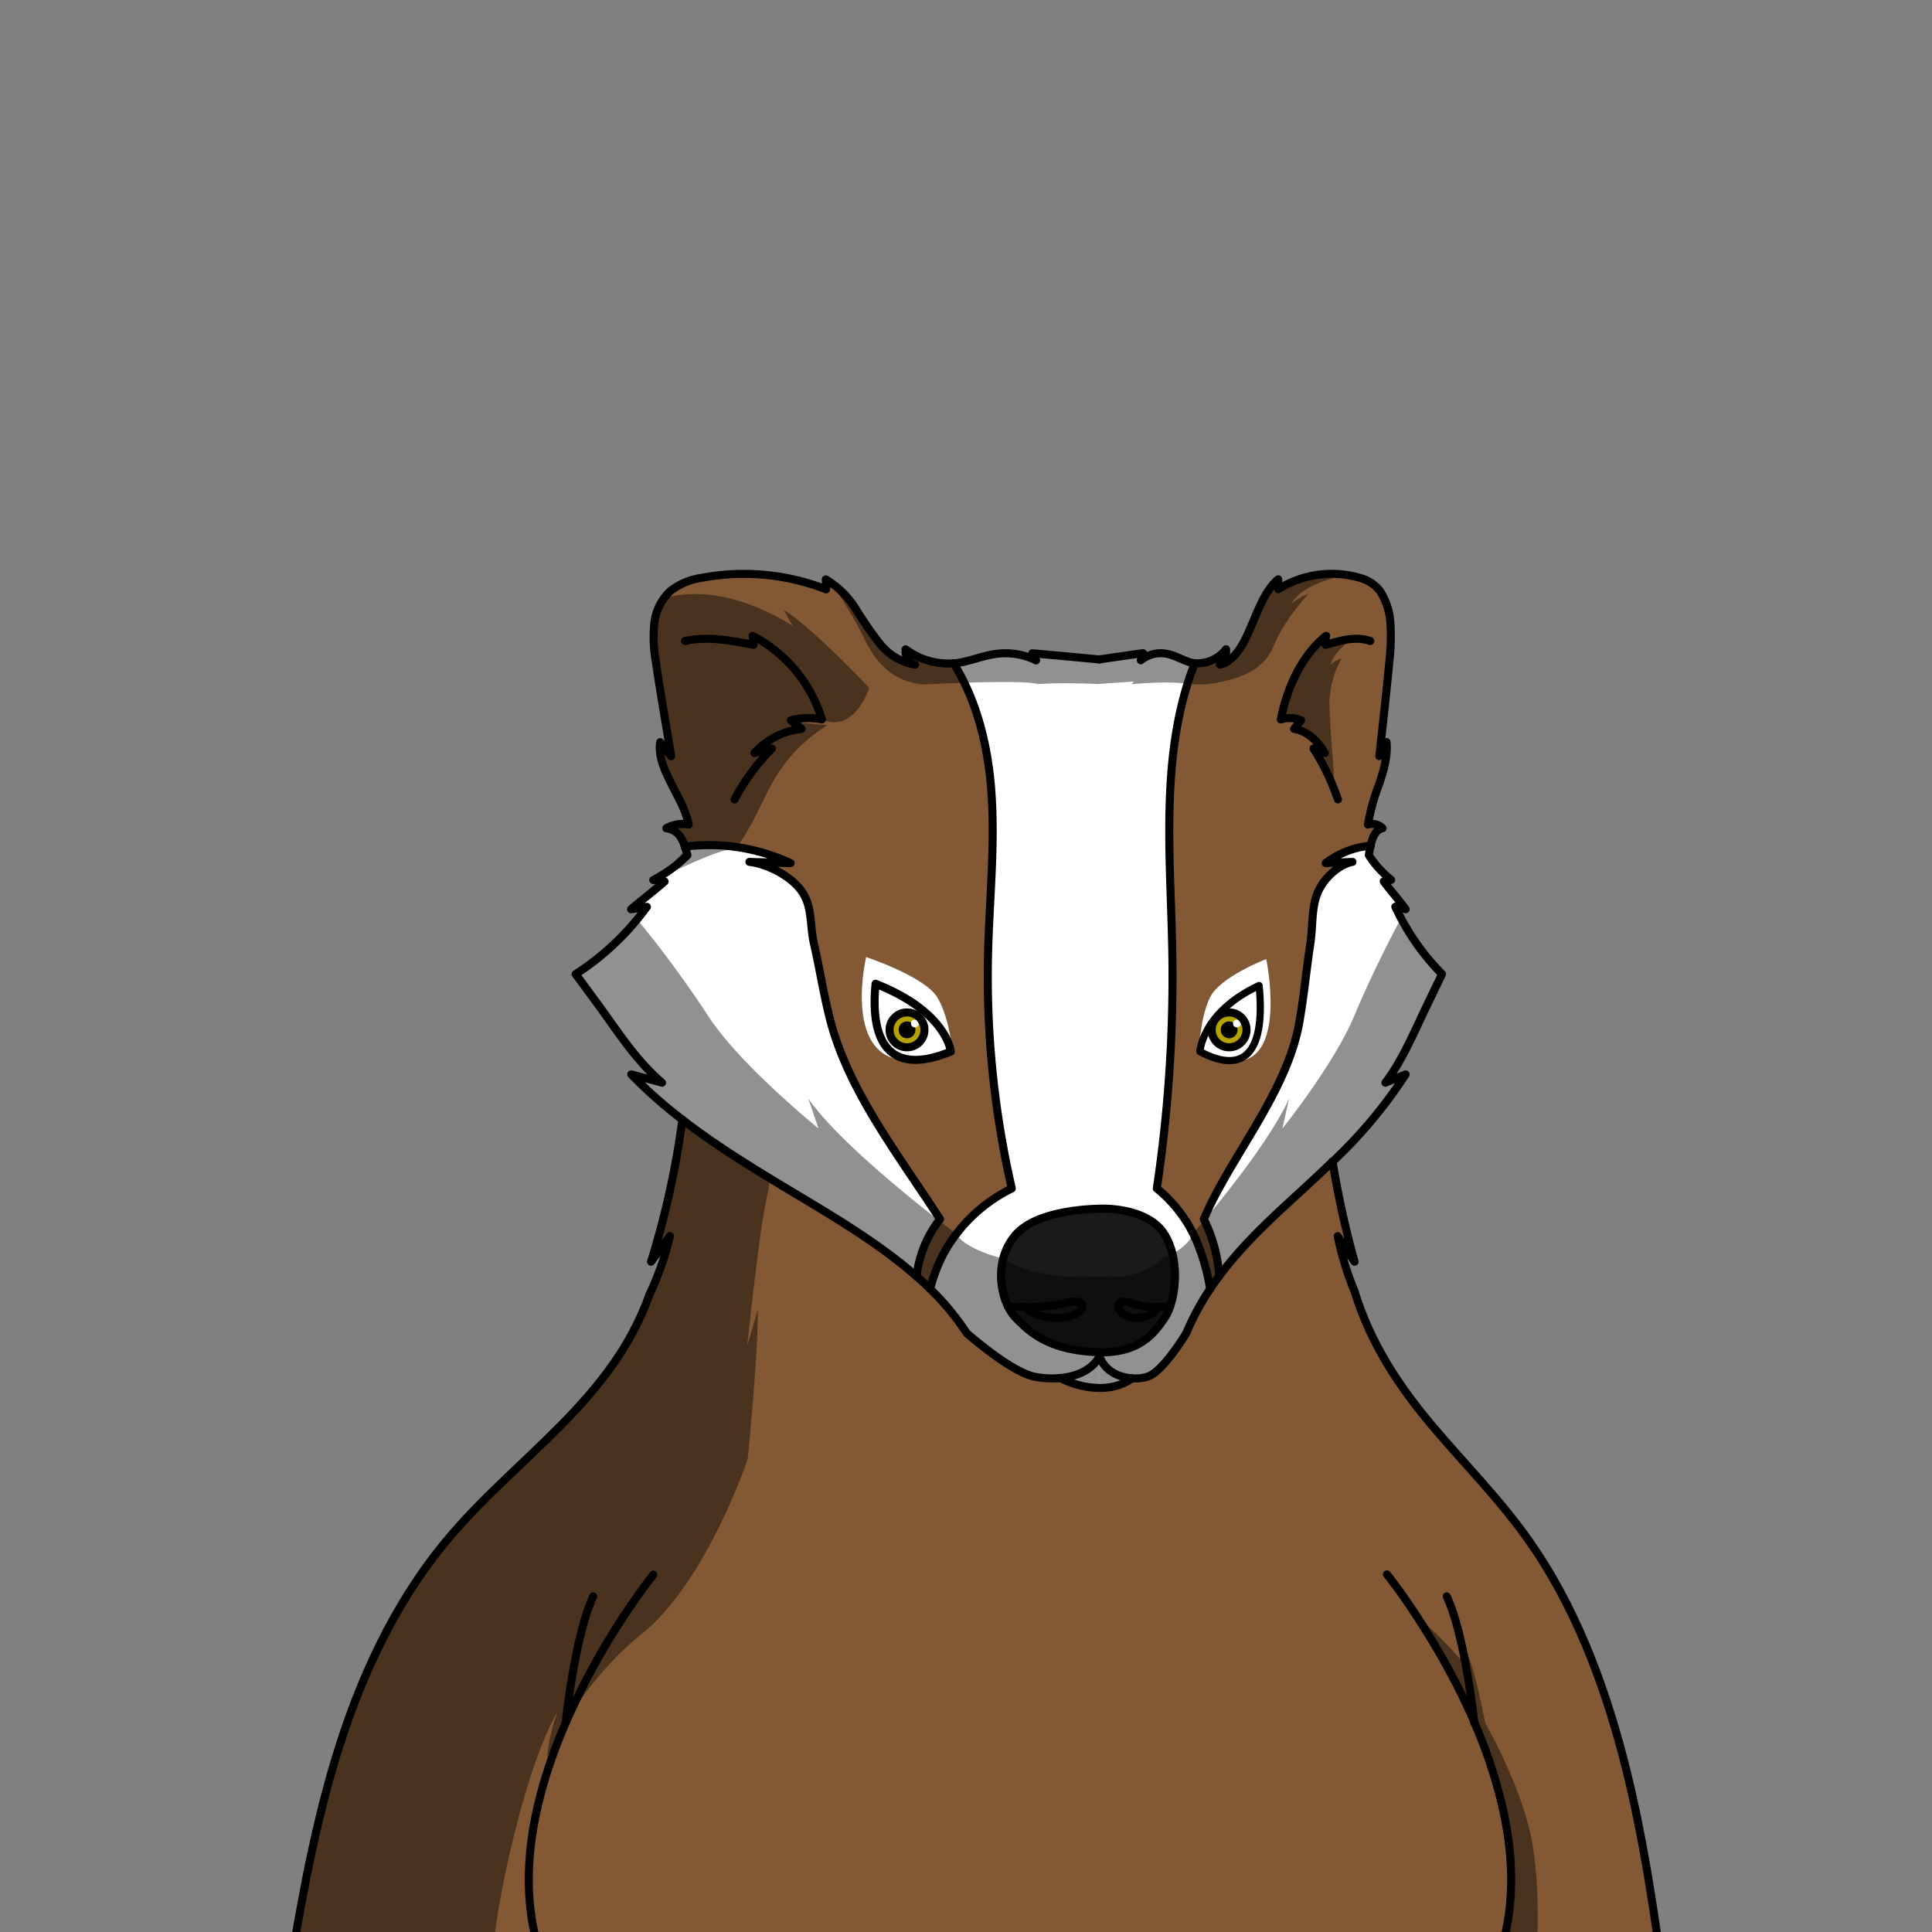 <svg xmlns="http://www.w3.org/2000/svg" viewBox="0 0 432 432">
  <rect x="0" y="0" width="432" height="432" fill="#808080" stroke="none"/>
  <defs>
    <style>.BUNTAI_BADGER_BODY_BADGER_BODY_52_cls-1{isolation:isolate;}.BUNTAI_BADGER_BODY_BADGER_BODY_52_cls-2{fill:#825934;}.BUNTAI_BADGER_BODY_BADGER_BODY_52_cls-3{fill:#fff;}.BUNTAI_BADGER_BODY_BADGER_BODY_52_cls-4{fill:#1a1a1a;}.BUNTAI_BADGER_BODY_BADGER_BODY_52_cls-5,.BUNTAI_BADGER_BODY_BADGER_BODY_52_cls-6{fill:none;stroke:#000;stroke-linecap:round;stroke-linejoin:round;}.BUNTAI_BADGER_BODY_BADGER_BODY_52_cls-5{stroke-width:1.8px;}.BUNTAI_BADGER_BODY_BADGER_BODY_52_cls-6{stroke-width:1.61px;}.BUNTAI_BADGER_BODY_BADGER_BODY_52_cls-7{fill:#b5a100;}.BUNTAI_BADGER_BODY_BADGER_BODY_52_cls-8{opacity:0.43;mix-blend-mode:multiply;}</style>
  </defs>
  <g class="BUNTAI_BADGER_BODY_BADGER_BODY_52_cls-1">
    <g id="body">
      <path class="BUNTAI_BADGER_BODY_BADGER_BODY_52_cls-2" d="M329.54,446.92H63.71c3-18.05,5.95-36.15,11.26-53.65S88,358.8,99.7,344.71c7.78-9.41,17.15-17.36,25.74-26s15.63-17.6,19.76-29.09h0a63.48,63.48,0,0,0,4.62-13.16l-4.21,5.72a191.28,191.28,0,0,0,7-31.76c8.21,6.35,17.16,11.69,26.24,17.14,8.73,5.24,18.2,10.93,26.1,17.88,1.06.92,2.09,1.87,3.08,2.84a57,57,0,0,1,8.13,9.83s9.76,8.66,15.18,9.77a19.92,19.92,0,0,0,5.78.3,20,20,0,0,0,8.77,2.23c4.81,0,7.22-2.17,7.22-2.17a9.78,9.78,0,0,0,3.51-.36c3.54-1.11,8.68-9.77,8.68-9.77a58.38,58.38,0,0,1,5.31-9.83c.65-1,1.32-1.92,2-2.84,5.16-6.95,11.34-12.63,17.05-17.88,2.81-2.58,5.6-5.13,8.32-7.78a208.75,208.75,0,0,0,4.92,22.4c-1.26-1.9-2.52-3.82-3.77-5.72a68.66,68.66,0,0,0,3.81,12.42c3.5,11.5,9.95,21.18,17.25,29.85s15.25,16.62,21.85,26c9.9,14.09,16.48,31.07,21,48.56s7,35.6,9.55,53.65Z" />
      <path class="BUNTAI_BADGER_BODY_BADGER_BODY_52_cls-3" d="M322.4,217.8,319,225c-2.89,6-5.5,12.27-9.21,17.11l4.51-1.85A105.47,105.47,0,0,1,298,259.72h0c-2.72,2.65-5.51,5.2-8.32,7.78-5.71,5.25-11.89,10.93-17.05,17.88l0-.4a33.4,33.4,0,0,0-3.41-12.37c5.82-13.85,18.62-28.26,21.38-44.18,1-5.75,1.56-11.64,2.43-17.43.61-4,.21-8.11,1.71-11.56s5-6.24,7.71-6.73l-6,.28a19.61,19.61,0,0,1,10.13-3.92c-.14.67-.28,1.38-.41,2.13a22.67,22.67,0,0,0,5,5.53l-1.66.35c1.57,2.11,3.33,4.09,4.9,6.2l-2.31-.54A52.78,52.78,0,0,0,322.4,217.8Z" />
      <path class="BUNTAI_BADGER_BODY_BADGER_BODY_52_cls-2" d="M310.92,139.53a48.27,48.27,0,0,1-.25,8.41c-.66,7.06-1.48,14.08-2.23,21.13.56-1,1.05-2.1,1.6-3.14.3,3.27-.68,6.42-1.64,9.37a47.42,47.42,0,0,0-2.51,9.07,3.28,3.28,0,0,1,3.26.82c-1.55.35-2.2,1.85-2.66,3.89A19.61,19.61,0,0,0,296.36,193l6-.28c-2.69.49-6.21,3.28-7.71,6.73S293.57,207,293,211c-.87,5.79-1.44,11.68-2.43,17.43-2.76,15.92-15.56,30.33-21.38,44.18A33.4,33.4,0,0,1,272.56,285l0,.4c-.69.92-1.36,1.86-2,2.84a45.07,45.07,0,0,0-2.4-9.14,30.56,30.56,0,0,0-9.51-13.35,320.9,320.9,0,0,0,3.47-52.34c-.2-12.41-1.11-24.84-.45-37.21.52-9.76,2.13-19.68,5.49-27.89a8.19,8.19,0,0,0,7-3.13c.1,1.5-.43,3-1.37,3.44,2-.46,3.73-2.23,5.1-4.63s2.37-5.2,3.54-7.82,2.55-5.13,4.39-6.62c0,.76,0,1.47,0,2.22a22.5,22.5,0,0,1,18.11-2.59,8.52,8.52,0,0,1,4.62,2.94A14.86,14.86,0,0,1,310.92,139.53Z" />
      <path class="BUNTAI_BADGER_BODY_BADGER_BODY_52_cls-3" d="M231.61,147.62c0-.05-.13-.29-.78-1.56,2,.15,15,1.39,15,1.39s8.48-1.24,9.81-1.39l-.51,1.57a7.08,7.08,0,0,1,6.22-1.34c1.69.4,3.28,1.43,5,1.86a6.17,6.17,0,0,0,.84.15c-3.36,8.21-5,18.13-5.49,27.89-.66,12.37.25,24.8.45,37.21a320.9,320.9,0,0,1-3.47,52.34,30.56,30.56,0,0,1,9.51,13.35,45.07,45.07,0,0,1,2.4,9.14,58.38,58.38,0,0,0-5.31,9.83s-5.14,8.66-8.68,9.77a9.78,9.78,0,0,1-3.51.36c-3-.21-6.11-1.7-7.22-4.92-1.59,3-5,4.5-8.77,4.86a19.92,19.92,0,0,1-5.78-.3c-5.42-1.11-15.18-9.77-15.18-9.77a57,57,0,0,0-8.13-9.83,33.69,33.69,0,0,1,3.68-9.14,35.07,35.07,0,0,1,14.56-13.35,211.35,211.35,0,0,1-5.31-52.34c.29-12.41,1.69-24.84.68-37.21-.79-9.76-3.25-19.68-8.4-27.89q.64,0,1.29-.15c2.57-.43,5-1.46,7.58-1.86A15.62,15.62,0,0,1,231.61,147.62Zm30,144.49c1.46-4.3,1.76-11.18-1.23-16.05-3.69-6.05-13.67-5.8-13.67-5.8s-14.31-.25-19.61,5.8c-4.28,4.87-3.86,11.74-1.77,16.05a10.25,10.25,0,0,0,1.77,2.59c3.38,3.46,7.82,7.53,19.61,7.68,8.22-.15,11.31-4.22,13.67-7.68A11,11,0,0,0,261.65,292.11Z" />
      <path class="BUNTAI_BADGER_BODY_BADGER_BODY_52_cls-4" d="M229.29,292.25c2.38,2.72,7.89,2.85,10.69,1.76,3.22-1.26,2.87-3.93-2-2.61A34.42,34.42,0,0,1,229.29,292.25Zm29.63,0a17,17,0,0,1-6-.85c-3.42-1.32-3.67,1.35-1.42,2.61C253.42,295.1,257.26,295,258.92,292.25Zm2.73-.14a11,11,0,0,1-1.23,2.59c-2.36,3.46-5.45,7.53-13.67,7.68-11.79-.15-16.23-4.22-19.61-7.68a10.25,10.25,0,0,1-1.77-2.59c-2.09-4.31-2.51-11.18,1.77-16.05,5.3-6.05,19.61-5.8,19.61-5.8s10-.25,13.67,5.8C263.41,280.93,263.11,287.81,261.65,292.11Z" />
      <path class="BUNTAI_BADGER_BODY_BADGER_BODY_52_cls-4" d="M252.9,291.4a17,17,0,0,0,6,.85c-1.66,2.72-5.5,2.85-7.44,1.76C249.23,292.75,249.48,290.08,252.9,291.4Z" />
      <path class="BUNTAI_BADGER_BODY_BADGER_BODY_52_cls-3" d="M253.08,308.19s-2.41,2.17-7.22,2.17a20,20,0,0,1-8.77-2.23c3.73-.36,7.18-1.87,8.77-4.86C247,306.49,250.09,308,253.08,308.19Z" />
      <path class="BUNTAI_BADGER_BODY_BADGER_BODY_52_cls-4" d="M237.94,291.4c4.91-1.32,5.26,1.35,2,2.61-2.8,1.09-8.31,1-10.69-1.76A34.42,34.42,0,0,0,237.94,291.4Z" />
      <path class="BUNTAI_BADGER_BODY_BADGER_BODY_52_cls-2" d="M221.61,176.19c1,12.37-.39,24.8-.68,37.21a211.35,211.35,0,0,0,5.31,52.34,35.07,35.07,0,0,0-14.56,13.35,33.69,33.69,0,0,0-3.68,9.14c-1-1-2-1.92-3.08-2.84,0-.14,0-.27.05-.4a25.19,25.19,0,0,1,5.22-12.37c-8.92-13.85-20.24-28.26-24.47-44.18-1.51-5.75-2.39-11.64-3.72-17.43-.93-4-.32-8.11-2.62-11.56s-7.68-6.24-11.81-6.73l9.22.28a43.13,43.13,0,0,0-23.69-3.68c-.71-2.16-1.69-3.76-4.16-4.13a7.08,7.08,0,0,1,5-.82c-.63-3.23-2.38-6.12-3.85-9.07s-3-6.1-2.52-9.37c.85,1,1.6,2.1,2.45,3.14-1.13-7-2.4-14.07-3.42-21.13a31.25,31.25,0,0,1-.36-8.41,11.67,11.67,0,0,1,3.62-7.42,15,15,0,0,1,7.07-2.94,50.61,50.61,0,0,1,27.73,2.59c0-.75,0-1.46-.06-2.22a19.85,19.85,0,0,1,6.71,6.62,87.07,87.07,0,0,0,5.43,7.82,12.87,12.87,0,0,0,7.82,4.63,3.19,3.19,0,0,1-2.11-3.44,16.08,16.08,0,0,0,10.75,3.13C218.36,156.51,220.82,166.43,221.61,176.19Z" />
      <path class="BUNTAI_BADGER_BODY_BADGER_BODY_52_cls-3" d="M210.19,272.62A25.19,25.19,0,0,0,205,285c0,.13,0,.26-.05.4-7.9-6.95-17.37-12.64-26.1-17.88-9.08-5.45-18-10.79-26.24-17.14h0a103.71,103.71,0,0,1-11.43-10.12l6.88,1.85C142.35,237.25,138.36,231,134,225l-5.28-7.18a59.6,59.6,0,0,0,15.92-15.05l-3.53.54c2.41-2.11,5.1-4.09,7.5-6.2l-2.53-.35a30.82,30.82,0,0,0,7.63-5.53c-.18-.66-.36-1.3-.56-1.89A43.13,43.13,0,0,1,176.79,193l-9.22-.28c4.13.49,9.5,3.28,11.81,6.73S181.07,207,182,211c1.33,5.79,2.21,11.68,3.72,17.43C190,244.36,201.27,258.77,210.19,272.62Z" />
      <path class="BUNTAI_BADGER_BODY_BADGER_BODY_52_cls-3" d="M213,235.7s-.55-8-3.43-12.7-15.9-9-15.9-9-5,21.18,7.7,23C208.92,237.87,213,235.7,213,235.7Z" />
      <path class="BUNTAI_BADGER_BODY_BADGER_BODY_52_cls-5" d="M212.6,235.13s-.75-8.82-16.82-15.16C194.41,233.94,199.61,240.49,212.6,235.13Z" />
      <path class="BUNTAI_BADGER_BODY_BADGER_BODY_52_cls-3" d="M268,235.7s.28-7.93,2.51-12.6,12.62-8.65,12.62-8.65,4.47,21.23-5.73,22.77C271.32,238,268,235.7,268,235.7Z" />
      <path class="BUNTAI_BADGER_BODY_BADGER_BODY_52_cls-6" d="M268.3,235.14s.43-8.79,13.24-14.78C282.93,234.32,278.88,240.75,268.3,235.14Z" />
      <path class="BUNTAI_BADGER_BODY_BADGER_BODY_52_cls-7" d="M203.22,226.4a3.9,3.9,0,1,0,3.46,4.29A3.9,3.9,0,0,0,203.22,226.4Z" />
      <circle cx="202.81" cy="230.28" r="1.88" />
      <circle class="BUNTAI_BADGER_BODY_BADGER_BODY_52_cls-3" cx="204.56" cy="228.86" r="0.86" />
      <circle class="BUNTAI_BADGER_BODY_BADGER_BODY_52_cls-5" cx="202.81" cy="230.28" r="3.9" />
      <path class="BUNTAI_BADGER_BODY_BADGER_BODY_52_cls-7" d="M275.24,226.4a3.9,3.9,0,1,0,3.46,4.29A3.9,3.9,0,0,0,275.24,226.4Z" />
      <circle cx="274.83" cy="230.28" r="1.88" />
      <circle class="BUNTAI_BADGER_BODY_BADGER_BODY_52_cls-3" cx="276.57" cy="228.86" r="0.86" />
      <circle class="BUNTAI_BADGER_BODY_BADGER_BODY_52_cls-5" cx="274.83" cy="230.28" r="3.9" />
      <path class="BUNTAI_BADGER_BODY_BADGER_BODY_52_cls-5" d="M152.58,250.36a103.71,103.71,0,0,1-11.43-10.12l6.88,1.85C142.35,237.25,138.36,231,134,225l-5.28-7.18a59.6,59.6,0,0,0,15.92-15.05l-3.53.54c2.41-2.11,5.1-4.09,7.5-6.2l-2.53-.35a30.82,30.82,0,0,0,7.63-5.53c-.18-.66-.36-1.3-.56-1.89-.71-2.16-1.69-3.76-4.16-4.13a7.08,7.08,0,0,1,5-.82c-.63-3.23-2.38-6.12-3.85-9.07s-3-6.1-2.52-9.37c.85,1,1.6,2.1,2.45,3.14-1.13-7-2.4-14.07-3.42-21.13a31.25,31.25,0,0,1-.36-8.41,11.67,11.67,0,0,1,3.62-7.42,15,15,0,0,1,7.07-2.94,50.61,50.61,0,0,1,27.73,2.59c0-.75,0-1.46-.06-2.22a19.85,19.85,0,0,1,6.71,6.62,87.07,87.07,0,0,0,5.43,7.82,12.87,12.87,0,0,0,7.82,4.63,3.19,3.19,0,0,1-2.11-3.44,16.08,16.08,0,0,0,10.75,3.13q.64,0,1.29-.15c2.57-.43,5-1.46,7.58-1.86a15.62,15.62,0,0,1,9.53,1.33" />
      <path class="BUNTAI_BADGER_BODY_BADGER_BODY_52_cls-5" d="M245.86,303.27c-1.59,3-5,4.5-8.77,4.86a19.92,19.92,0,0,1-5.78-.3c-5.42-1.11-15.18-9.77-15.18-9.77a57,57,0,0,0-8.13-9.83c-1-1-2-1.92-3.08-2.84-7.9-6.95-17.37-12.64-26.1-17.88-9.08-5.45-18-10.79-26.24-17.14" />
      <path class="BUNTAI_BADGER_BODY_BADGER_BODY_52_cls-5" d="M231.62,147.63h0c0-.05-.13-.29-.78-1.56,2,.15,15,1.39,15,1.39" />
      <path class="BUNTAI_BADGER_BODY_BADGER_BODY_52_cls-5" d="M164.25,178.75a48.33,48.33,0,0,1,8.35-11.37l-3.9,1a16.53,16.53,0,0,1,10.54-5.4l-2.39-1.92a15.45,15.45,0,0,1,6.93-.19,31.2,31.2,0,0,0-15.51-18.69c.28.29-.07,1.67.21,2-5.26-.94-10.08-2-15.31-.85" />
      <path class="BUNTAI_BADGER_BODY_BADGER_BODY_52_cls-5" d="M153.1,189.32A43.13,43.13,0,0,1,176.79,193l-9.22-.28c4.13.49,9.5,3.28,11.81,6.73S181.07,207,182,211c1.33,5.79,2.21,11.68,3.72,17.43,4.23,15.92,15.55,30.33,24.47,44.18A25.19,25.19,0,0,0,205,285c0,.13,0,.26-.05.4" />
      <path class="BUNTAI_BADGER_BODY_BADGER_BODY_52_cls-5" d="M213.21,148.3c5.15,8.21,7.61,18.13,8.4,27.89,1,12.37-.39,24.8-.68,37.21a211.35,211.35,0,0,0,5.31,52.34,35.07,35.07,0,0,0-14.56,13.35,33.69,33.69,0,0,0-3.68,9.14" />
      <path class="BUNTAI_BADGER_BODY_BADGER_BODY_52_cls-5" d="M298,259.72a105.47,105.47,0,0,0,16.29-19.48l-4.51,1.85c3.71-4.84,6.32-11.11,9.21-17.11l3.45-7.18A52.78,52.78,0,0,1,312,202.75l2.31.54c-1.57-2.11-3.33-4.09-4.9-6.2l1.66-.35a22.67,22.67,0,0,1-5-5.53c.13-.75.27-1.46.41-2.13.46-2,1.11-3.54,2.66-3.89a3.28,3.28,0,0,0-3.26-.82,47.42,47.42,0,0,1,2.51-9.07c1-3,1.94-6.1,1.64-9.37-.55,1-1,2.1-1.6,3.14.75-7,1.57-14.07,2.23-21.13a48.27,48.27,0,0,0,.25-8.41,14.86,14.86,0,0,0-2.37-7.42,8.52,8.52,0,0,0-4.62-2.94,22.5,22.5,0,0,0-18.11,2.59c0-.75,0-1.46,0-2.22-1.84,1.49-3.21,4-4.39,6.62s-2.18,5.42-3.54,7.82-3.06,4.17-5.1,4.63c.94-.44,1.47-1.94,1.37-3.44a8.19,8.19,0,0,1-7,3.13,6.17,6.17,0,0,1-.84-.15c-1.68-.43-3.27-1.46-5-1.86a7.08,7.08,0,0,0-6.22,1.34l.51-1.57c-1.33.15-9.81,1.39-9.81,1.39" />
      <path class="BUNTAI_BADGER_BODY_BADGER_BODY_52_cls-5" d="M245.86,303.27c1.11,3.22,4.23,4.71,7.22,4.92a9.78,9.78,0,0,0,3.51-.36c3.54-1.11,8.68-9.77,8.68-9.77a58.38,58.38,0,0,1,5.31-9.83c.65-1,1.32-1.92,2-2.84,5.16-6.95,11.34-12.63,17.05-17.88,2.81-2.58,5.6-5.13,8.32-7.78" />
      <path class="BUNTAI_BADGER_BODY_BADGER_BODY_52_cls-5" d="M299.16,178.75a52.5,52.5,0,0,0-5.46-11.37l2.54,1c-1.75-3-4.25-5-6.88-5.4l1.56-1.92a6.69,6.69,0,0,0-4.52-.19c1.54-8,5.29-14.9,10.13-18.69-.19.29.05,1.67-.13,2,3.43-.94,6.58-2,10-.85" />
      <path class="BUNTAI_BADGER_BODY_BADGER_BODY_52_cls-5" d="M272.59,285.39l0-.4a33.4,33.4,0,0,0-3.41-12.37c5.82-13.85,18.62-28.26,21.38-44.18,1-5.75,1.56-11.64,2.43-17.43.61-4,.21-8.11,1.71-11.56s5-6.24,7.71-6.73l-6,.28a19.61,19.61,0,0,1,10.13-3.92" />
      <path class="BUNTAI_BADGER_BODY_BADGER_BODY_52_cls-5" d="M267.18,148.3c-3.36,8.21-5,18.13-5.49,27.89-.66,12.37.25,24.8.45,37.21a320.9,320.9,0,0,1-3.47,52.34,30.56,30.56,0,0,1,9.51,13.35,45.07,45.07,0,0,1,2.4,9.14" />
      <path class="BUNTAI_BADGER_BODY_BADGER_BODY_52_cls-5" d="M253.08,308.19s-2.41,2.17-7.22,2.17a20,20,0,0,1-8.77-2.23h0" />
      <path class="BUNTAI_BADGER_BODY_BADGER_BODY_52_cls-5" d="M152.58,250.36h0a191.28,191.28,0,0,1-7,31.76l4.21-5.72a63.48,63.48,0,0,1-4.62,13.16" />
      <path class="BUNTAI_BADGER_BODY_BADGER_BODY_52_cls-5" d="M302.92,288.83a68.66,68.66,0,0,1-3.81-12.42c1.25,1.9,2.51,3.82,3.77,5.72a208.75,208.75,0,0,1-4.92-22.4h0" />
      <path class="BUNTAI_BADGER_BODY_BADGER_BODY_52_cls-5" d="M261.65,292.11a11,11,0,0,1-1.23,2.59c-2.36,3.46-5.45,7.53-13.67,7.68-11.79-.15-16.23-4.22-19.61-7.68a10.25,10.25,0,0,1-1.77-2.59c-2.09-4.31-2.51-11.18,1.77-16.05,5.3-6.05,19.61-5.8,19.61-5.8s10-.25,13.67,5.8c3,4.87,2.69,11.75,1.23,16.05" />
      <path class="BUNTAI_BADGER_BODY_BADGER_BODY_52_cls-5" d="M229.29,292.25c2.38,2.72,7.89,2.85,10.69,1.76,3.22-1.26,2.87-3.93-2-2.61A34.42,34.42,0,0,1,229.29,292.25Z" />
      <path class="BUNTAI_BADGER_BODY_BADGER_BODY_52_cls-5" d="M225.37,292.11s1.66.13,3.92.14" />
      <path class="BUNTAI_BADGER_BODY_BADGER_BODY_52_cls-5" d="M258.92,292.25a26.72,26.72,0,0,0,2.73-.14" />
      <path class="BUNTAI_BADGER_BODY_BADGER_BODY_52_cls-5" d="M258.92,292.25a17,17,0,0,1-6-.85c-3.42-1.32-3.67,1.35-1.42,2.61C253.42,295.1,257.26,295,258.92,292.25Z" />
      <path class="BUNTAI_BADGER_BODY_BADGER_BODY_52_cls-5" d="M145.19,289.57h0C141.07,301.08,134,310,125.44,318.68s-18,16.62-25.74,26C88,358.8,80.28,375.78,75,393.27s-8.29,35.6-11.26,53.65H372.57c-2.51-18.05-5-36.15-9.55-53.65s-11.1-34.47-21-48.56c-6.6-9.41-14.56-17.36-21.85-26s-13.75-18.35-17.25-29.85" />
      <path class="BUNTAI_BADGER_BODY_BADGER_BODY_52_cls-5" d="M125.58,446.92c-12.24-19.32-7.22-42.89.91-61.7a.05.05,0,0,1,0,0,160.36,160.36,0,0,1,19.58-33.11" />
      <path class="BUNTAI_BADGER_BODY_BADGER_BODY_52_cls-5" d="M126.49,385.22s2-19.4,6.15-28.26" />
      <path class="BUNTAI_BADGER_BODY_BADGER_BODY_52_cls-5" d="M330.56,446.92c10.21-16.11,8.41-35.18,2.82-52l0-.09c-1.09-3.28-2.32-6.47-3.65-9.53a.42.42,0,0,1,0-.1c-.43-1-.87-2-1.31-2.94-1-2.16-2-4.25-3.06-6.25l-.21-.4c-2.06-3.95-4.16-7.54-6.11-10.67l-.18-.3-.21-.33c-.23-.37-.46-.74-.69-1.09l-.41-.64-.37-.58c-4-6.21-7.05-9.95-7.05-9.95" />
      <path class="BUNTAI_BADGER_BODY_BADGER_BODY_52_cls-5" d="M329.65,385.22s-2-19.4-6.15-28.26" />
      <g class="BUNTAI_BADGER_BODY_BADGER_BODY_52_cls-8">
        <path d="M152.58,250.36s-2.43,15.32-4.15,21.7-2.5,9-2.5,9l3.38-2.62s-1.09,3-4.81,11.85a141.48,141.48,0,0,1-8.05,16l30.72,20.06s2.42-23.87,2.26-33.47L167.07,301s2.51-24,4.08-31.72.94-6.33.94-6.33S154,252.47,152.58,250.36Z" />
        <path d="M245.85,285.39s-12.35,1.51-21.67-4c-9.11-2.35-10.35-5.5-10.35-5.5s-24.93-18.53-33.1-30.25l2.3,6.7s-17.79-14.42-24.71-25.22a249.87,249.87,0,0,0-15.86-21.56s-9.24,10.14-13.79,12.22c7.55,10.31,15.7,21.43,17.67,23.12l-4.05.48S148,247.5,163,257.49s25.4,15.19,32.55,20.58,12.44,10,16.53,15l4.09,5s8.57,9.2,15.38,9.56,9.37,3.05,14.34,2.95Z" />
        <path d="M245.85,285.39s8.05,1.51,14.11-4c5.93-2.35,6.74-5.5,6.74-5.5s16.23-18.53,21.54-30.25l-1.49,6.7s11.58-14.42,16.08-25.22,10.33-21.56,10.33-21.56,6,10.14,9,12.22c-4.91,10.31-10.22,21.43-11.5,23.12l2.64.48s-3.73,6.1-13.46,16.09-16.53,15.19-21.18,20.58a82,82,0,0,0-10.76,15l-2.66,5s-5.59,9.2-10,9.56-6.1,3.05-9.34,2.95Z" />
        <path d="M194.39,153.83s-13.27-14.05-19.16-17.43l2.05,3.61s-15-10.43-29-6.16c-2.53,4.51-3.13,9.61-1.34,20s2.09,14,2.09,14L147.5,167A38.64,38.64,0,0,0,151,177.94c2.68,5.21,2.45,6.34,2.13,6.32s-3.26.48-3.26.48,3.42,3.46,3.26,3.8a4.9,4.9,0,0,0,.07,1.57l-5.37,5.63-1.18,1.08s12.59-6.55,18-7.26c7.07-9.5,6.91-18.77,20.34-27.4l-7.62-.71,6.43-.58S190.31,164.59,194.39,153.83Z" />
        <path d="M301.13,128.53s-9.91,1.74-12.43,6.53a13.12,13.12,0,0,1,3.85-2.27s-5.52,6-7.71,11.54-7.44,7.24-12.39,8.26a19.72,19.72,0,0,1-8.56,0s-11.23-1.73-15.78-2-14-1.66-21.13-.87-15.7-1.43-15.7-1.43,10.66-2.28,15.5-1.64l4.84.63s-1.12-1.51,7-.68,8.92.68,8.92.68l8.64-1.25-.16,1.1s2.71-2.2,10.17.82c3.14.55,8.08-2.59,8.08-2.59s.32,1.37-1.13,3.3c5.34-4,6.44-8.31,8.56-13.07s3.86-5.84,3.86-5.84l.34,1.63S294.15,126.9,301.13,128.53Z" />
        <path d="M302.38,142.84s-4.28,3-4.8,5.7a6.5,6.5,0,0,1,2.4-1.3,21.26,21.26,0,0,0-2.72,10.31c.16,5.55.88,13.24.94,15.13a23.85,23.85,0,0,0,.37,3.45s-2.24-6.23-4.5-8.16l1.91,0a10,10,0,0,0-6.62-5l1.56-1.92a5.63,5.63,0,0,0-4.53-.19c1.6-5.87,4-14.55,10.08-18.46l-.31,1.27Z" />
        <path d="M163.8,306.82l3.37,19.5s-9.19,27.38-23.64,39-21.21,27.73-21.21,27.73a41.46,41.46,0,0,1,2.33-10.25c-6.52,10.95-12.58,37.68-14,49.74s-1.57,14.35-1.57,14.35h-45S67.23,419.5,75,393.27s21.43-46.36,32.47-57.07,26.39-25.52,30.32-31.81,5.94-7.08,5.94-7.08Z" />
        <path d="M185.64,130.16a88,88,0,0,1,7.4,12.2c2.5,5.47,6.41,10.13,13.46,10.68,0,0,21.83-1.15,25.63-.09,6.2-.38,13.28,0,13.28,0l8.08-.56L253,153s8.91-.89,12.76,0c2.71-3.62,1.66-4.31,1.66-4.31s-5.13-3-8.26-2.25-4.15-.16-4.15-.16-7.29,1.27-11.75.85-12.44-.8-12.44-.8a57.36,57.36,0,0,0-7.14-.22c-3.84.13-10.26,3.13-14.37,2.24a25.74,25.74,0,0,1-6.87-2.5l2.12,2.81s-4.58-.52-9.52-6.82S188.61,131.55,185.64,130.16Z" />
        <path d="M327.6,368.73s1.64,9.57,2,16.49c5.19,14.5,13.68,28.6,5.88,54h8s1.28-15.26-.93-27.49-10.48-26.5-10.48-26.5S329.82,372.69,327.6,368.73Z" />
        <path d="M318.78,364.66s7.18,11.82,9.55,17.62c0-6.34-2.25-17.62-2.25-17.62l.49,6.43s-6.59-7.62-9.48-9.07Z" />
      </g>
    </g>
  </g>
</svg>